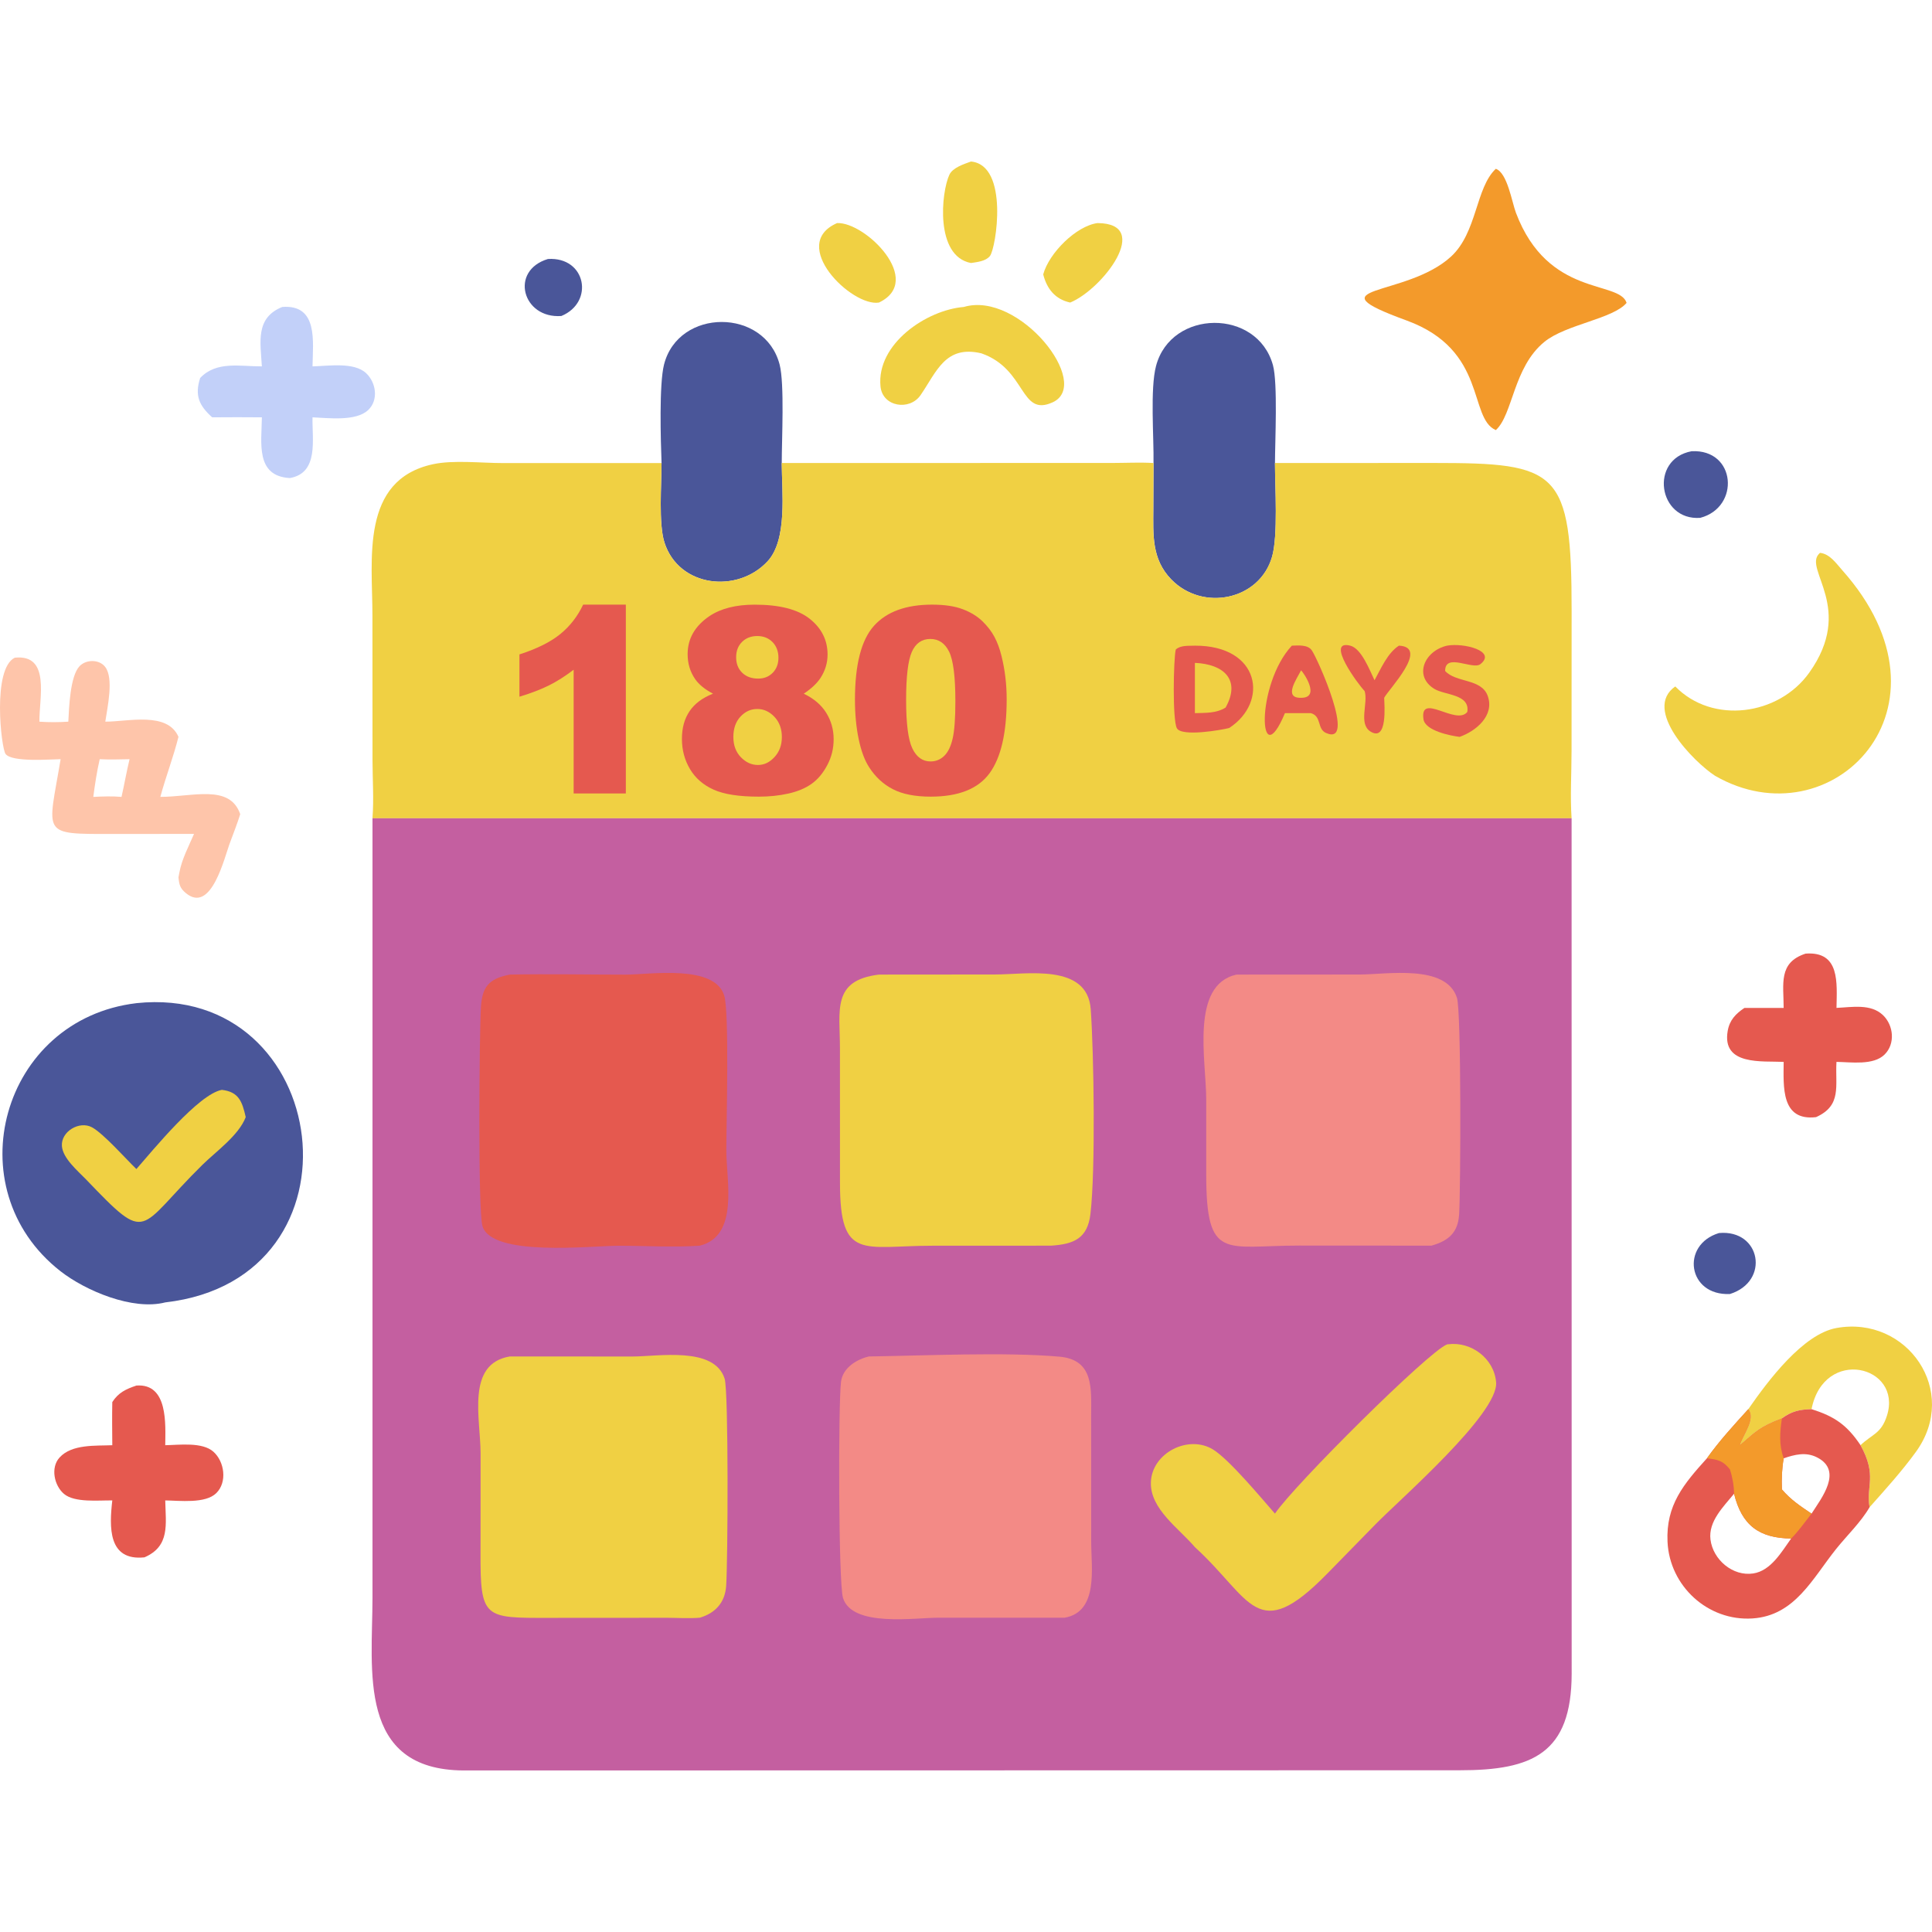 <?xml version="1.0" encoding="UTF-8"?>
<svg id="_4" data-name="4" xmlns="http://www.w3.org/2000/svg" viewBox="0 0 1024 1024">
  <defs>
    <style>
      .cls-1 {
        fill: #f38a86;
      }

      .cls-1, .cls-2, .cls-3, .cls-4, .cls-5, .cls-6, .cls-7, .cls-8 {
        stroke-width: 0px;
      }

      .cls-2 {
        fill: #f39a2b;
      }

      .cls-3 {
        fill: #c2d0f9;
      }

      .cls-4 {
        fill: #e5594f;
      }

      .cls-5 {
        fill: #4a5699;
      }

      .cls-6 {
        fill: #fec5aa;
      }

      .cls-7 {
        fill: #f0d043;
      }

      .cls-8 {
        fill: #c45fa0;
      }
    </style>
  </defs>
  <path class="cls-5" d="M290.42,137.27c20.23-1.27,24.7,22.92,7.13,30.21-20.6,1.56-27.65-24.01-7.13-30.21Z"/>
  <path class="cls-5" d="M911.09,653.54c22.21-2.04,27.15,25.64,5.8,32.32-22.5.98-26.17-26.15-5.8-32.32Z"/>
  <path class="cls-5" d="M896.58,239.16c23.62-1.21,25.87,29.73,4.58,35.31-22.32,1.62-27.15-31.1-4.58-35.31Z"/>
  <path class="cls-7" d="M581.75,118.24c29.36.19,2.61,35.11-14.53,42.12-7.93-1.72-12.33-7.21-14.3-14.92,3.1-11.36,17.5-25.72,28.83-27.21Z"/>
  <path class="cls-7" d="M443.67,118.24c14.97-.71,46.5,30.55,22.19,42.12-14.33,2.38-48.18-30.71-22.19-42.12Z"/>
  <path class="cls-7" d="M514.63,85.61c20.31,1.88,13.32,46.03,10.05,50.09-2.24,2.79-6.76,3.2-10.05,3.7-19.19-3.62-15.76-37.59-11.44-46.78,1.8-3.83,7.73-5.63,11.44-7.01Z"/>
  <path class="cls-7" d="M510.85,162.69c29.35-8.7,68.32,40.86,47.08,50.55-17.46,7.96-13.69-17.52-37.76-25.96-19.17-4.54-23.71,9.75-32.26,22.16-5.78,8.39-20.17,6.26-21.23-4.65-2.2-22.5,24.4-40.52,44.18-42.09Z"/>
  <path class="cls-4" d="M956.96,505.44c18.4-1.38,16.63,15.52,16.42,28.76,8.15-.35,18.16-2.35,24.63,3.84,5.65,5.4,6.63,15.18.85,20.89-5.92,5.85-17.73,4-25.49,3.89-.77,12.68,3.04,23.09-10.84,29.29-18.61,2.15-17.25-16.06-17.15-29.29-11.23-.56-32.91,2.14-29.66-16.43,1.01-5.75,4.25-9.07,8.86-12.17h20.79c.01-12.68-2.94-23.99,11.57-28.76Z"/>
  <path class="cls-3" d="M149.63,162.69c19.09-1.42,16.21,18.35,16.01,31.5,8.32-.19,21.93-2.44,28.39,3.58,5.32,4.96,6.72,14.23,1.12,19.55-6.44,6.13-21.19,4.22-29.51,3.87-.26,11.8,3.44,29.51-12.04,32.19-18.29-1.06-14.96-18.65-14.8-32.19-8.78-.07-17.56-.09-26.34,0-6.92-6.22-9.35-11.5-6.38-20.84,8.7-9.2,21.3-6.08,32.72-6.17-.79-12.94-3.5-25.76,10.83-31.5Z"/>
  <path class="cls-4" d="M72.29,734.37c16.94-1.24,15.38,20.7,15.29,31.62,7.48-.12,19.63-1.8,25.53,3.45,5.87,5.22,7.44,16.09,1.55,21.93-5.79,5.74-19.52,3.97-27.08,3.89.28,12.72,2.62,24.24-11.02,30.17-19.42,2.02-18.63-16.16-17.04-30.17-7.22-.11-19.94,1.31-25.6-3.46-5.2-4.39-7.24-13.94-2.36-19.28,6.57-7.19,19.09-6.14,27.96-6.52-.06-7.62-.16-15.25,0-22.87,3.27-5.08,7.27-6.89,12.77-8.75Z"/>
  <path class="cls-7" d="M926.62,746.9c10.53-15.17,29.01-39.83,46.75-43.03,37.35-6.74,65.53,33.46,42.03,65.76-7.45,10.25-16.09,19.77-24.5,29.24-2.03-11.18,4.19-16.59-4.79-32.87-7.17-10.69-13.8-15.3-25.97-19.09-6.31.11-10.51,1.06-15.71,4.86-11.83,4.5-13.65,6.82-22.31,14.23,1.46-5.22,8.68-13.93,4.48-19.09ZM960.15,746.9c12.17,3.79,18.8,8.4,25.97,19.09,6.13-5.89,10.99-6.04,14.03-15.75,8.28-26.46-33.44-36.65-40-3.34Z"/>
  <path class="cls-2" d="M792.82,89.48c6.09,2.06,8.55,17.71,10.63,23.23,17,45.14,54.81,35.65,58.68,47.82-7.17,8.5-32.08,11.35-43.52,20.62-16.56,13.42-16.7,38.59-25.79,46.81-14.65-6.31-4.36-42.41-47.25-58.08-51.76-18.9-.22-11.97,23.57-33.95,13.82-12.77,12.95-36.46,23.68-46.47Z"/>
  <path class="cls-7" d="M964.63,293.02c5.22.55,8.55,5.55,11.8,9.2,64.92,72.92-5.86,144.42-67.41,108.97-11.22-7.26-38.68-35.09-21.09-47.36,19.71,20.22,54.77,15.46,71-7.29,24.28-34.04-3-54.67,5.16-62.98l.54-.54Z"/>
  <path class="cls-6" d="M7.83,348.59c19.1-1.99,12.87,21.46,13.06,33.91,5.18.38,10.14.33,15.32,0,.39-7.25.9-24.07,5.95-29.41,3.45-3.64,10.35-3.72,13.54.32,4.78,6.04,1.17,21.74.11,29.08,11.98.04,32.9-5.5,38.78,8.05-2.67,10.71-6.72,21.12-9.6,31.81,17.04.04,36.82-6.93,42.33,9.18-1.56,5.05-3.56,10.02-5.38,14.99-2.96,7.69-9.86,38.16-23.49,26.79-3.07-2.56-3.49-4.48-3.86-8.35l.51-2.65c1.28-6.95,4.94-13.82,7.74-20.33l-43,.04c-38.67.02-34.45.82-27.71-39.64-5.27.05-25.88,1.75-29.2-2.79-2.29-3.13-7.16-45.09,4.9-51ZM52.85,402.39c-1.52,6.64-2.52,13.22-3.4,19.98,5.02-.25,9.95-.45,14.96,0,1.5-6.63,2.66-13.38,4.26-19.98-5.28.11-10.55.27-15.82,0Z"/>
  <path class="cls-5" d="M350.64,245.42c-.45-11.87-1.34-41.77,1.31-52.2,7.63-30.07,53.46-30.11,61.27.01,2.63,10.16,1.12,40.01,1.12,52.19.07,15.16,3.12,40.59-7.49,52.07-15.89,17.19-47,13.89-54.67-9.93-3.2-9.96-1.54-31.04-1.54-42.13Z"/>
  <path class="cls-4" d="M960.15,746.9c12.17,3.79,18.8,8.4,25.97,19.09,8.98,16.28,2.76,21.69,4.79,32.87-4.57,7.9-11.97,14.94-17.7,22.1-12.58,15.7-21.86,35.38-44.36,36.85-23.58,1.54-43.95-17.12-45.03-40.64-.89-19.46,8.58-30.61,20.87-44.22,6.63-9.3,14.27-17.6,21.93-26.04,4.19,5.16-3.03,13.87-4.48,19.09,8.65-7.41,10.47-9.73,22.31-14.23,5.2-3.8,9.4-4.74,15.71-4.86ZM919.09,791.71c-5.62,6.89-13.7,14.64-12.5,24.29,1.33,10.67,11.84,19.66,22.73,17.95,9.33-1.46,14.96-11.44,20.03-18.51-16.82-.18-26.16-6.87-30.26-23.73ZM945.39,772.94c-.97,5.54-1.16,10.87-.95,16.48,4.68,5.51,9.77,8.85,15.71,12.84,5.29-8.27,16.84-22.72,2.91-29.82-5.9-3.01-11.8-1.51-17.67.5Z"/>
  <path class="cls-2" d="M926.62,746.9c4.19,5.16-3.03,13.87-4.48,19.09,8.65-7.41,10.47-9.73,22.31-14.23-1.08,7.46-1.64,13.94.95,21.18-.97,5.54-1.16,10.87-.95,16.48,4.68,5.51,9.77,8.85,15.71,12.84-3.31,4.15-7.05,9.5-10.8,13.18-16.82-.18-26.16-6.87-30.26-23.73-.09-4.48-.84-8.63-2.2-12.89-3.74-4.68-6.48-5.24-12.21-5.88,6.63-9.3,14.27-17.6,21.93-26.04Z"/>
  <path class="cls-5" d="M611.39,245.42c.23-13.51-1.88-39.37,1.34-51.49,8-30.16,53.68-30.51,61.96-.37,2.6,9.49,1.1,40.33,1.07,51.86.04,12.74,1.66,38.47-1.51,49.6-6.61,23.18-36.87,29.26-53.52,12.01-10.37-10.74-9.5-23.59-9.44-37.31l.11-24.3Z"/>
  <path class="cls-5" d="M72.29,531.69c103.92-10.9,124.9,146.07,15.29,158.61-17.18,4.42-42.2-6.12-55.55-16.55-56.06-43.84-31.17-133.52,40.27-142.05Z"/>
  <path class="cls-7" d="M117.59,577.65c8.99,1.05,10.8,6.24,12.65,14.45-3.7,9.69-15.75,18.2-22.97,25.3-34.9,34.35-28.06,42.76-61.69,7.7-4.37-4.52-12.32-11.17-12.77-17.69-.54-7.71,9.28-13.5,15.92-9.92,6.14,3.31,17.89,16.67,23.56,22.13,8.64-9.84,32.99-39.79,45.31-41.97Z"/>
  <path class="cls-7" d="M197.42,433.72c.78-10.13.04-20.55.02-30.72l-.04-76.86c0-29.7-6.55-71.75,32.1-80.1,10.79-2.33,25.77-.6,37.13-.6l84-.02c0,11.09-1.66,32.17,1.54,42.13,7.66,23.83,38.77,27.12,54.67,9.93,10.61-11.48,7.55-36.91,7.49-52.07l175.41-.03c7.16-.01,14.51-.4,21.64.03l-.11,24.3c-.06,13.72-.93,26.57,9.44,37.31,16.65,17.25,46.91,11.18,53.52-12.01,3.18-11.13,1.55-36.86,1.51-49.6l84.01-.03c66.18,0,73.27,3.58,73.25,78.48l-.04,74.17c0,11.74-.78,24.02.02,35.69H197.42Z"/>
  <path class="cls-4" d="M741.47,342.21c16.4.81-5.69,23.37-7.83,27.65.12,3.81,1.85,23.45-7.2,17.9-6.6-4.04-1.17-15.13-3.15-21.48-3.48-3.54-21.09-27.48-7.61-24.06,5.98,1.52,10.34,13.18,12.85,18.32,3.44-6.2,6.88-14.45,12.94-18.33Z"/>
  <path class="cls-4" d="M766.97,342.21c8.81-1.61,26.53,2.86,17.64,9.82-4.05,3.17-18.76-6.26-18.65,3.61,5.76,6.33,19.2,3.91,22.55,13.17,3.8,10.49-6.29,18.74-14.89,21.75-4.67-.57-18.27-3.21-19.15-9.36-2.08-14.54,17.37,3.61,23.24-3.88,1.46-9.48-11.85-8.78-17.45-12.18-11.16-6.8-5.3-20.17,6.7-22.93Z"/>
  <path class="cls-4" d="M684.7,342.21c3.36-.08,8.31-.65,10.54,2.43,3,4.15,24.02,51.14,7.54,43.83-4.79-2.13-2.16-8.88-8.01-10.49h-13.73c-14.03,33.6-15.66-14.99,3.66-35.77Z"/>
  <path class="cls-7" d="M689.6,355.28c1.28,1.17,10.55,14.63,0,14.57-9.65.24-2.26-10.06,0-14.57Z"/>
  <path class="cls-7" d="M578.34,351.34c10.46,2.59,8.53,21.58,1.26,26.63-10.85-2.29-10.83-22.07-1.26-26.63Z"/>
  <path class="cls-7" d="M534.82,351.34c11.27,1.16,9.93,22.11,4.32,26.63-12.54-.74-12.15-20.39-4.32-26.63Z"/>
  <path class="cls-4" d="M633.32,342.21c34.6-.09,39.32,29.88,18.17,43.65-4.07,1.05-25.32,4.8-27.75.07-2.34-4.55-1.79-36.07-.57-41.64,2.5-2.39,6.84-1.93,10.14-2.07Z"/>
  <path class="cls-7" d="M633.32,351.34c15.24.64,24.51,8.9,16.28,23.68-4.96,3.1-10.64,2.78-16.28,2.96v-26.63Z"/>
  <path class="cls-8" d="M832.98,433.72l.04,453.34c-.09,42.32-20.77,51.26-59.42,51.22l-527.81.1c-56.64-.26-48.4-53.16-48.36-91.42v-413.25h635.56Z"/>
  <path class="cls-7" d="M766.97,712.57l.55-.08c12.28-1.57,24.39,7.53,25.45,20.15,1.39,16.63-51.39,62.41-64.01,75.35l-25.56,26.14c-37.47,38.22-39.96,13.34-70.07-14.1-8.35-9.87-23.81-20.23-23.34-34.39.51-15.61,19.97-25.43,33-17.34,8.71,5.41,25.55,25.75,32.76,33.95,10.16-15.11,81.51-86.08,91.23-89.69Z"/>
  <path class="cls-7" d="M270.17,718.95l64.98.03c13.72,0,43.43-5.51,48.92,11.75,2.14,6.72,1.72,96.97.81,109.87-.61,8.62-5.56,14.32-13.94,16.81-5.69.49-11.53.08-17.24.05l-62.91.04c-34.19.07-36.26.34-36.1-34.75l.03-52.35c-.02-18.59-7.82-47.49,15.46-51.45Z"/>
  <path class="cls-1" d="M460.51,718.95c29.27-.41,72.36-2.43,101,.11,18.46,1.63,16.81,17.21,16.83,31.02l.02,67.27c-.01,13.49,4.02,36.92-14.07,40.07h-67.05c-12.38,0-45.56,5.16-50.43-10.47-2.45-7.87-2.53-102.56-1.06-114.55.9-7.36,8.13-11.86,14.75-13.45Z"/>
  <path class="cls-4" d="M270.17,516.55c20.37-.41,40.84.02,61.22.03,12.99,0,47.35-5.65,52.48,11.12,2.77,9.03,1.09,68.98,1.1,82.03,0,16.17,6.82,45.26-14.04,50.5-13.81.98-29.16.03-43.11.04-14.26,0-67.22,6.1-72.11-10.45-2.44-8.25-1.66-101.53-.81-115.87.64-10.83,4.03-15.18,15.27-17.39Z"/>
  <path class="cls-7" d="M465.86,516.55l61.51-.05c16.84,0,48.98-6.07,50.74,18.45,1.68,23.4,2.59,85.36-.16,108.51-1.53,12.91-8.72,16-20.96,16.77l-62.88.03c-36.56.01-48.85,8.25-48.9-33.02l-.02-71.47c0-20.37-4.4-36.15,20.67-39.22Z"/>
  <path class="cls-1" d="M655.44,516.55l65.17-.04c14.46-.01,45.8-5.65,51.6,12.34,2.37,7.37,1.97,101.54,1.17,114.71-.58,9.54-5.37,14.05-14.68,16.66l-70.02-.04c-39.53-.02-49.33,8.48-49.36-37.83v-39.69c0-20.47-8.59-60.69,16.12-66.12Z"/>
  <g>
    <path class="cls-4" d="M331.71,320.47v100.08h-27.66v-65.58c-4.47,3.4-8.8,6.15-12.99,8.26-4.19,2.1-9.43,4.12-15.74,6.04v-22.42c9.31-3,16.53-6.6,21.68-10.81,5.15-4.21,9.17-9.4,12.08-15.57h22.62Z"/>
    <path class="cls-4" d="M377.89,367.66c-4.3-2.28-7.43-4.83-9.4-7.65-2.68-3.85-4.03-8.28-4.03-13.29,0-8.23,3.87-14.97,11.61-20.2,6.04-4.03,14.03-6.04,23.96-6.04,13.16,0,22.88,2.51,29.17,7.52,6.29,5.01,9.43,11.32,9.43,18.93,0,4.43-1.25,8.57-3.76,12.42-1.88,2.86-4.83,5.64-8.86,8.32,5.32,2.55,9.3,5.93,11.91,10.14,2.62,4.21,3.93,8.86,3.93,13.96s-1.13,9.52-3.39,13.79c-2.26,4.27-5.03,7.57-8.32,9.9-3.29,2.33-7.38,4.04-12.28,5.14-4.9,1.1-10.13,1.64-15.67,1.64-10.43,0-18.39-1.23-23.9-3.69-5.5-2.46-9.69-6.09-12.55-10.87-2.86-4.79-4.3-10.14-4.3-16.04s1.34-10.66,4.03-14.67c2.69-4,6.82-7.1,12.42-9.3ZM388.7,390.68c0,4.34,1.32,7.89,3.96,10.64,2.64,2.75,5.66,4.13,9.06,4.13s6.2-1.4,8.79-4.2c2.59-2.8,3.89-6.34,3.89-10.64s-1.31-7.9-3.93-10.67c-2.62-2.77-5.65-4.16-9.1-4.16s-6.37,1.34-8.89,4.03c-2.53,2.69-3.79,6.31-3.79,10.87ZM390.17,348.33c0,3.4,1.06,6.14,3.19,8.22,2.13,2.08,4.96,3.12,8.49,3.12,3.13,0,5.71-1.03,7.72-3.09,2.01-2.06,3.02-4.72,3.02-7.99s-1.05-6.16-3.15-8.29c-2.1-2.12-4.79-3.19-8.06-3.19s-6.01,1.04-8.09,3.12c-2.08,2.08-3.12,4.78-3.12,8.09Z"/>
    <path class="cls-4" d="M453.14,370.95c0-18.71,3.37-31.79,10.1-39.27,6.73-7.47,16.99-11.21,30.78-11.21,6.62,0,12.06.82,16.31,2.45,4.25,1.63,7.72,3.76,10.41,6.38,2.68,2.62,4.8,5.37,6.34,8.26,1.54,2.89,2.79,6.25,3.73,10.1,1.83,7.34,2.75,14.99,2.75,22.96,0,17.86-3.02,30.92-9.06,39.2-6.04,8.28-16.45,12.42-31.21,12.42-8.28,0-14.97-1.32-20.07-3.96-5.1-2.64-9.29-6.51-12.55-11.61-2.37-3.62-4.22-8.58-5.54-14.87-1.32-6.29-1.98-13.23-1.98-20.84ZM480.26,371.02c0,12.53,1.11,21.09,3.32,25.68,2.21,4.59,5.42,6.88,9.63,6.88,2.77,0,5.18-.97,7.22-2.92s3.53-5.02,4.5-9.23c.96-4.21,1.44-10.76,1.44-19.67,0-13.07-1.11-21.85-3.32-26.35-2.22-4.5-5.54-6.75-9.97-6.75s-7.79,2.29-9.8,6.88c-2.01,4.59-3.02,13.08-3.02,25.47Z"/>
  </g>
</svg>